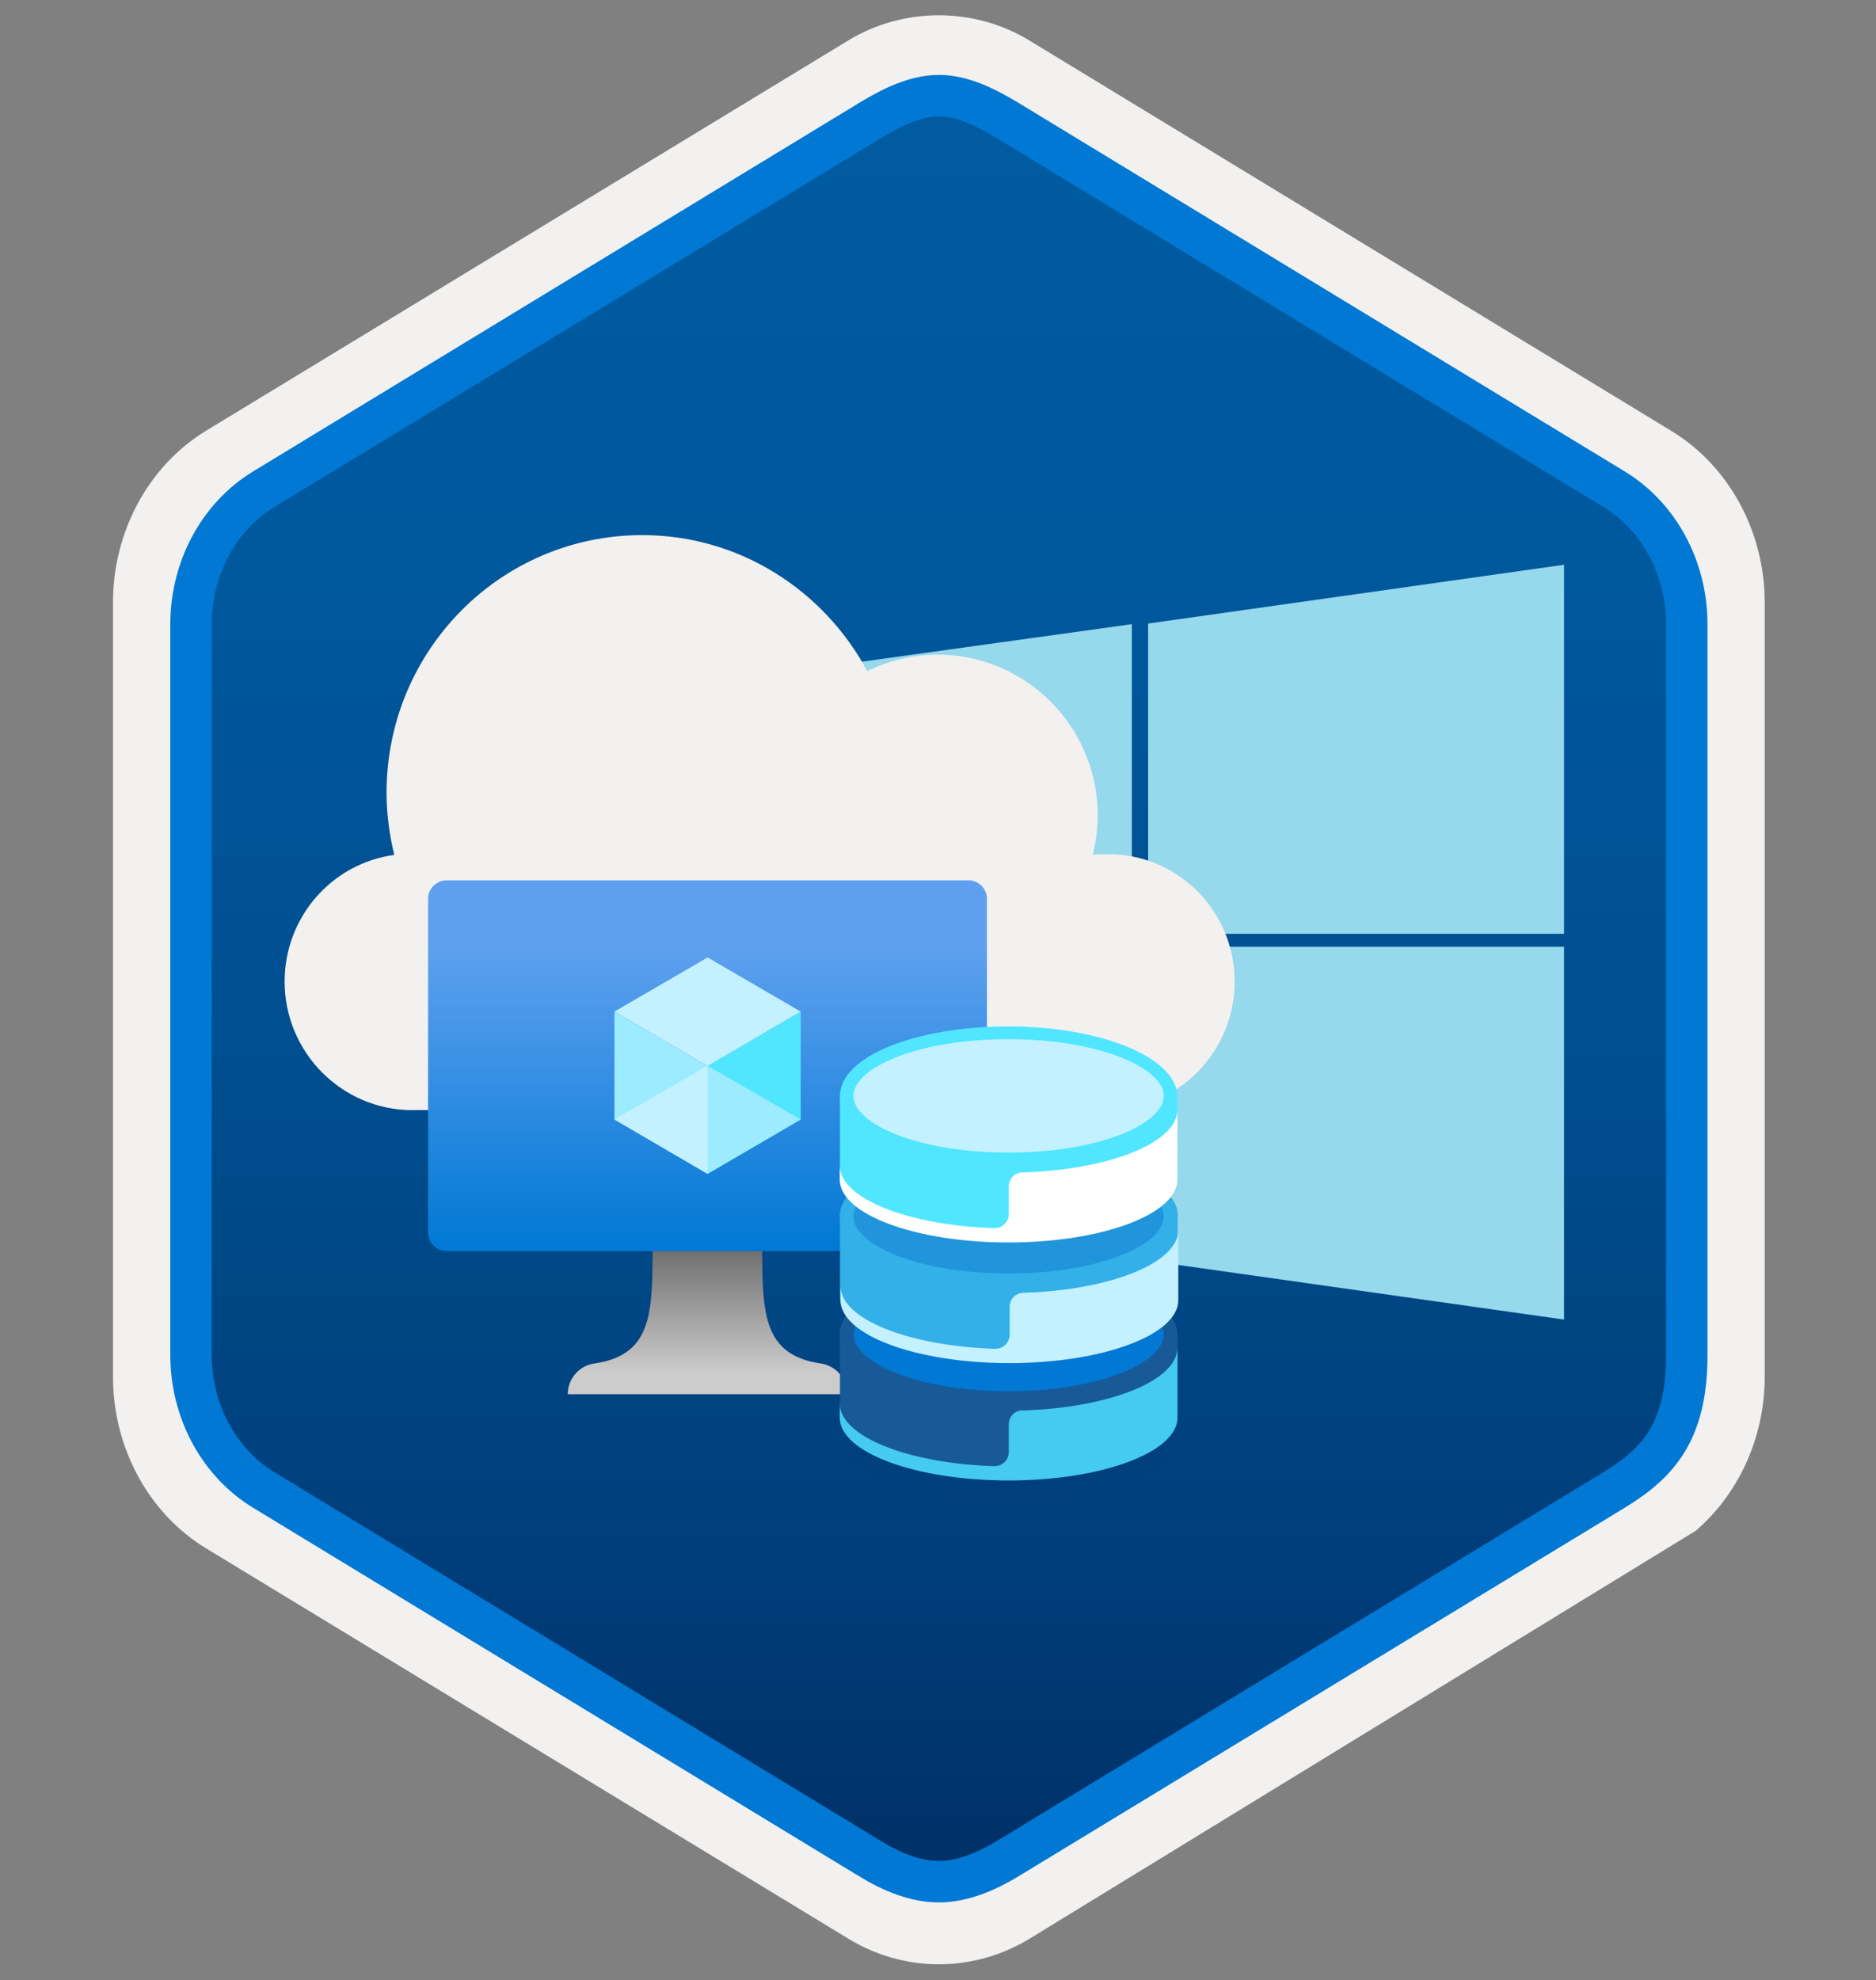 <svg width="181" height="191" viewBox="0 0 181 191" fill="none" xmlns="http://www.w3.org/2000/svg">
<rect x="0" y="0" width="181" height="191" fill="#808080" stroke="none"/>
<path d="M90.582 189.477C87.522 189.477 84.512 188.627 81.852 187.007L19.872 149.346C14.332 145.976 10.902 139.647 10.902 132.807V58.096C10.902 51.276 14.332 44.937 19.872 41.556L81.852 3.897C87.182 0.657 94.002 0.677 99.302 3.897L161.272 41.577C166.812 44.947 170.262 51.276 170.262 58.117V132.816C170.262 138.576 167.812 143.996 163.712 147.566V147.596L99.302 187.027C96.662 188.627 93.642 189.477 90.582 189.477ZM89.932 8.427C87.982 8.427 85.502 9.636 83.792 10.687L23.042 47.877C19.292 50.157 17.172 56.757 17.172 61.507L17.802 132.807C17.802 137.557 21.002 141.827 24.752 144.107L85.152 180.486C88.582 182.576 91.382 182.576 94.812 180.486L156.022 144.016C159.772 141.726 162.792 137.537 162.792 132.807V59.166C162.792 54.426 160.062 49.536 156.292 47.246L95.712 10.687C94.002 9.646 91.882 8.427 89.932 8.427Z" fill="#F2F1F0"/>
<path fill-rule="evenodd" clip-rule="evenodd" d="M82.682 12.007C85.132 10.507 87.852 9.757 90.582 9.757C93.302 9.757 96.032 10.517 98.482 12.007L154.612 46.337C159.632 49.407 162.742 55.157 162.742 61.407V129.507C162.742 135.737 159.642 141.507 154.612 144.577L98.482 178.917C96.032 180.417 93.312 181.167 90.582 181.167C87.862 181.167 85.132 180.427 82.682 178.917L26.552 144.587C21.532 141.517 18.422 135.747 18.422 129.517V61.416C18.422 55.187 21.522 49.437 26.552 46.346L82.682 12.007Z" fill="url(#paint0_linear)"/>
<path d="M97.252 11.646L155.722 47.187C160.002 49.786 162.742 54.736 162.742 60.217V130.697C162.742 138.117 159.992 141.117 155.722 143.727L97.252 179.266C95.162 180.536 92.862 181.507 90.582 181.507C88.302 181.507 86.002 180.546 83.912 179.266L25.452 143.727C21.172 141.127 18.432 136.177 18.432 130.697V60.217C18.432 54.736 21.172 49.797 25.452 47.187L83.912 11.646C86.002 10.377 88.302 9.226 90.582 9.226C92.882 9.226 95.162 10.386 97.252 11.646Z" stroke="#0078D4" stroke-width="4"/>
<path fill-rule="evenodd" clip-rule="evenodd" d="M110.772 90.076H150.902V54.477L110.772 60.147V90.076Z" fill="#96D8EC"/>
<path fill-rule="evenodd" clip-rule="evenodd" d="M109.202 90.156V60.206L78.112 64.526V90.156H109.202V90.156Z" fill="#96D8EC"/>
<path fill-rule="evenodd" clip-rule="evenodd" d="M109.202 91.326H78.102V116.956L109.192 121.276V91.326H109.202Z" fill="#96D8EC"/>
<path fill-rule="evenodd" clip-rule="evenodd" d="M110.772 91.326V121.606L150.902 127.286V91.326H110.772Z" fill="#96D8EC"/>
<path d="M39.802 107.087C32.992 107.087 27.462 101.517 27.462 94.686C27.462 88.427 32.052 83.276 38.042 82.466C37.572 80.537 37.292 78.477 37.292 76.386C37.352 62.676 48.352 51.617 61.972 51.617C71.342 51.617 79.492 56.947 83.672 64.727C85.712 63.736 88.042 63.147 90.482 63.147C98.982 63.147 105.912 70.117 105.912 78.647C105.912 79.927 105.732 81.216 105.442 82.457C105.912 82.397 106.372 82.397 106.842 82.397C113.592 82.337 119.122 87.847 119.122 94.677C119.122 101.507 113.602 107.077 106.782 107.077H39.802V107.087Z" fill="#F2F1F0"/>
<path d="M93.432 84.916H43.102C42.112 84.916 41.302 85.716 41.302 86.706V118.896C41.302 119.886 42.102 120.686 43.102 120.686H93.422C94.412 120.686 95.222 119.886 95.222 118.896V86.696C95.222 85.716 94.422 84.916 93.432 84.916Z" fill="url(#paint1_linear)"/>
<path d="M77.252 97.586V107.986L68.262 113.236V102.806L77.252 97.586Z" fill="#50E6FF"/>
<path d="M77.252 97.576L68.262 102.826L59.282 97.576L68.272 92.356L77.252 97.576Z" fill="#C3F1FF"/>
<path d="M68.272 102.836V113.236L59.282 107.986V97.586L68.272 102.836Z" fill="#9CEBFF"/>
<path d="M59.282 107.986L68.272 102.796V113.226L59.282 107.986Z" fill="#C3F1FF"/>
<path d="M77.252 107.986L68.262 102.796V113.226L77.252 107.986Z" fill="#9CEBFF"/>
<path d="M79.082 131.506C73.752 130.676 73.542 126.856 73.542 120.686H62.962C62.962 126.856 62.782 130.676 57.452 131.506C56.712 131.586 56.032 131.936 55.542 132.486C55.052 133.036 54.782 133.746 54.782 134.486H81.742C81.742 133.746 81.472 133.036 80.982 132.486C80.492 131.936 79.812 131.586 79.082 131.506Z" fill="url(#paint2_linear)"/>
<g opacity="0.103">
<path opacity="0.103" d="M97.312 145.117C106.309 145.117 113.602 142.323 113.602 138.877C113.602 135.43 106.309 132.637 97.312 132.637C88.315 132.637 81.022 135.43 81.022 138.877C81.022 142.323 88.315 145.117 97.312 145.117Z" fill="black"/>
</g>
<path fill-rule="evenodd" clip-rule="evenodd" d="M97.332 134.697C88.342 134.697 81.042 132.037 81.042 128.687V136.727C81.042 140.077 88.342 142.787 97.332 142.787C106.322 142.787 113.622 140.067 113.622 136.727V128.637C113.622 131.977 106.332 134.697 97.332 134.697Z" fill="#185A97"/>
<path fill-rule="evenodd" clip-rule="evenodd" d="M97.332 137.367V140.067C97.332 140.837 96.682 141.447 95.912 141.427C87.572 141.157 81.022 138.557 81.022 135.387V136.747C81.022 140.097 88.322 142.807 97.312 142.807C106.302 142.807 113.602 140.087 113.602 136.747V129.997C113.602 133.197 106.992 135.807 98.612 136.057C97.922 136.037 97.332 136.637 97.332 137.367Z" fill="#45CAF2"/>
<path fill-rule="evenodd" clip-rule="evenodd" d="M113.542 128.697C113.542 132.067 106.282 134.787 97.332 134.787C88.382 134.787 81.042 132.067 81.042 128.697C81.042 125.327 88.382 122.617 97.332 122.617C106.282 122.617 113.542 125.327 113.542 128.697Z" fill="#0078D4"/>
<path d="M97.332 134.846C88.362 134.846 81.042 132.087 81.042 128.687C81.042 125.297 88.362 122.536 97.332 122.536C106.302 122.536 113.602 125.297 113.602 128.687C113.612 132.087 106.312 134.846 97.332 134.846ZM97.332 122.676C88.432 122.676 81.042 125.377 81.042 128.687C81.042 131.997 88.432 134.706 97.332 134.706C106.232 134.706 113.472 132.007 113.472 128.687C113.472 125.367 106.232 122.676 97.332 122.676Z" fill="#185A97"/>
<path d="M97.312 135.426C88.232 135.426 81.042 132.447 81.042 128.687C81.042 124.927 88.232 122.036 97.312 122.036C106.392 122.056 113.502 124.996 113.502 128.736C113.502 132.486 106.392 135.426 97.312 135.426ZM97.312 123.257C88.362 123.257 82.342 126.087 82.342 128.727C82.342 131.367 88.352 134.197 97.312 134.197C106.272 134.197 112.282 131.367 112.282 128.727C112.282 126.107 106.272 123.277 97.312 123.257Z" fill="#185A97"/>
<path fill-rule="evenodd" clip-rule="evenodd" d="M97.332 123.217C88.342 123.217 81.042 120.497 81.042 117.157V125.247C81.042 128.597 88.342 131.307 97.332 131.307C106.322 131.307 113.622 128.587 113.622 125.247V117.157C113.622 120.497 106.332 123.217 97.332 123.217Z" fill="#32B0E7"/>
<path fill-rule="evenodd" clip-rule="evenodd" d="M97.412 126.047V128.747C97.412 129.517 96.762 130.127 95.992 130.107C87.652 129.837 81.102 127.237 81.102 124.067V125.427C81.102 128.777 88.402 131.487 97.392 131.487C106.382 131.487 113.682 128.767 113.682 125.427V118.647C113.682 121.847 107.072 124.457 98.692 124.707C98.002 124.727 97.412 125.317 97.412 126.047Z" fill="#C3F1FF"/>
<path fill-rule="evenodd" clip-rule="evenodd" d="M113.622 117.207C113.622 120.577 106.282 123.297 97.332 123.297C88.382 123.297 81.042 120.577 81.042 117.207C81.042 113.837 88.382 111.117 97.332 111.117C106.282 111.117 113.622 113.847 113.622 117.207Z" fill="#BAC0C2"/>
<path d="M113.622 117.207C113.622 120.577 106.282 123.297 97.332 123.297C88.382 123.297 81.042 120.577 81.042 117.207C81.042 113.837 88.382 111.117 97.332 111.117C106.282 111.117 113.622 113.847 113.622 117.207Z" fill="#2195DC"/>
<path d="M97.312 124.066C88.232 124.066 81.042 121.127 81.042 117.367C81.042 113.607 88.232 110.667 97.312 110.667C106.392 110.687 113.622 113.627 113.622 117.367C113.622 121.127 106.392 124.066 97.312 124.066ZM97.312 111.896C88.362 111.896 82.342 114.727 82.342 117.367C82.342 120.007 88.352 122.837 97.312 122.837C106.272 122.837 112.282 120.007 112.282 117.367C112.282 114.747 106.272 111.926 97.312 111.896Z" fill="#32B0E7"/>
<path fill-rule="evenodd" clip-rule="evenodd" d="M97.332 111.727C88.342 111.727 81.042 108.847 81.042 105.507V113.757C81.042 117.107 88.342 119.817 97.332 119.817C106.322 119.817 113.622 117.097 113.622 113.757L113.582 105.727C113.582 106.147 113.062 106.607 112.842 106.997C111.322 109.737 105.202 111.727 97.332 111.727Z" fill="#50E6FF"/>
<path fill-rule="evenodd" clip-rule="evenodd" d="M97.332 114.407V117.106C97.332 117.876 96.682 118.486 95.912 118.466C87.572 118.196 81.022 115.596 81.022 112.426V113.786C81.022 117.136 88.322 119.847 97.312 119.847C106.302 119.847 113.602 117.126 113.602 113.786V107.036C113.602 110.236 106.992 112.847 98.612 113.097C97.922 113.087 97.332 113.697 97.332 114.407Z" fill="white"/>
<path fill-rule="evenodd" clip-rule="evenodd" d="M112.892 105.707C112.892 109.077 105.932 111.797 97.312 111.797C88.712 111.797 81.732 109.077 81.732 105.707C81.732 102.337 88.692 99.617 97.312 99.617C105.932 99.647 112.892 102.367 112.892 105.707Z" fill="#C3F1FF"/>
<path d="M97.312 112.407C89.522 112.407 82.972 110.287 81.332 107.297C81.062 106.797 81.042 106.247 81.042 105.707C81.042 101.947 88.232 99.007 97.312 99.007C106.392 99.026 113.592 102.067 113.592 105.797C113.602 109.557 106.392 112.407 97.312 112.407ZM97.312 100.237C88.362 100.237 82.342 103.067 82.342 105.707C82.342 108.347 88.352 111.177 97.312 111.177C106.272 111.177 112.282 108.347 112.282 105.707C112.282 103.087 106.272 100.257 97.312 100.237Z" fill="#50E6FF"/>
<defs>
<linearGradient id="paint0_linear" x1="90.582" y1="9.755" x2="90.582" y2="181.17" gradientUnits="userSpaceOnUse">
<stop stop-color="#005BA1"/>
<stop offset="0.26" stop-color="#00589D"/>
<stop offset="0.53" stop-color="#004F90"/>
<stop offset="0.8" stop-color="#003F7C"/>
<stop offset="1" stop-color="#003067"/>
</linearGradient>
<linearGradient id="paint1_linear" x1="68.266" y1="120.683" x2="68.266" y2="84.912" gradientUnits="userSpaceOnUse">
<stop stop-color="#0078D4"/>
<stop offset="0.82" stop-color="#5EA0EF"/>
</linearGradient>
<linearGradient id="paint2_linear" x1="68.266" y1="134.486" x2="68.266" y2="120.684" gradientUnits="userSpaceOnUse">
<stop offset="0.15" stop-color="#CCCCCC"/>
<stop offset="1" stop-color="#707070"/>
</linearGradient>
</defs>
</svg>
